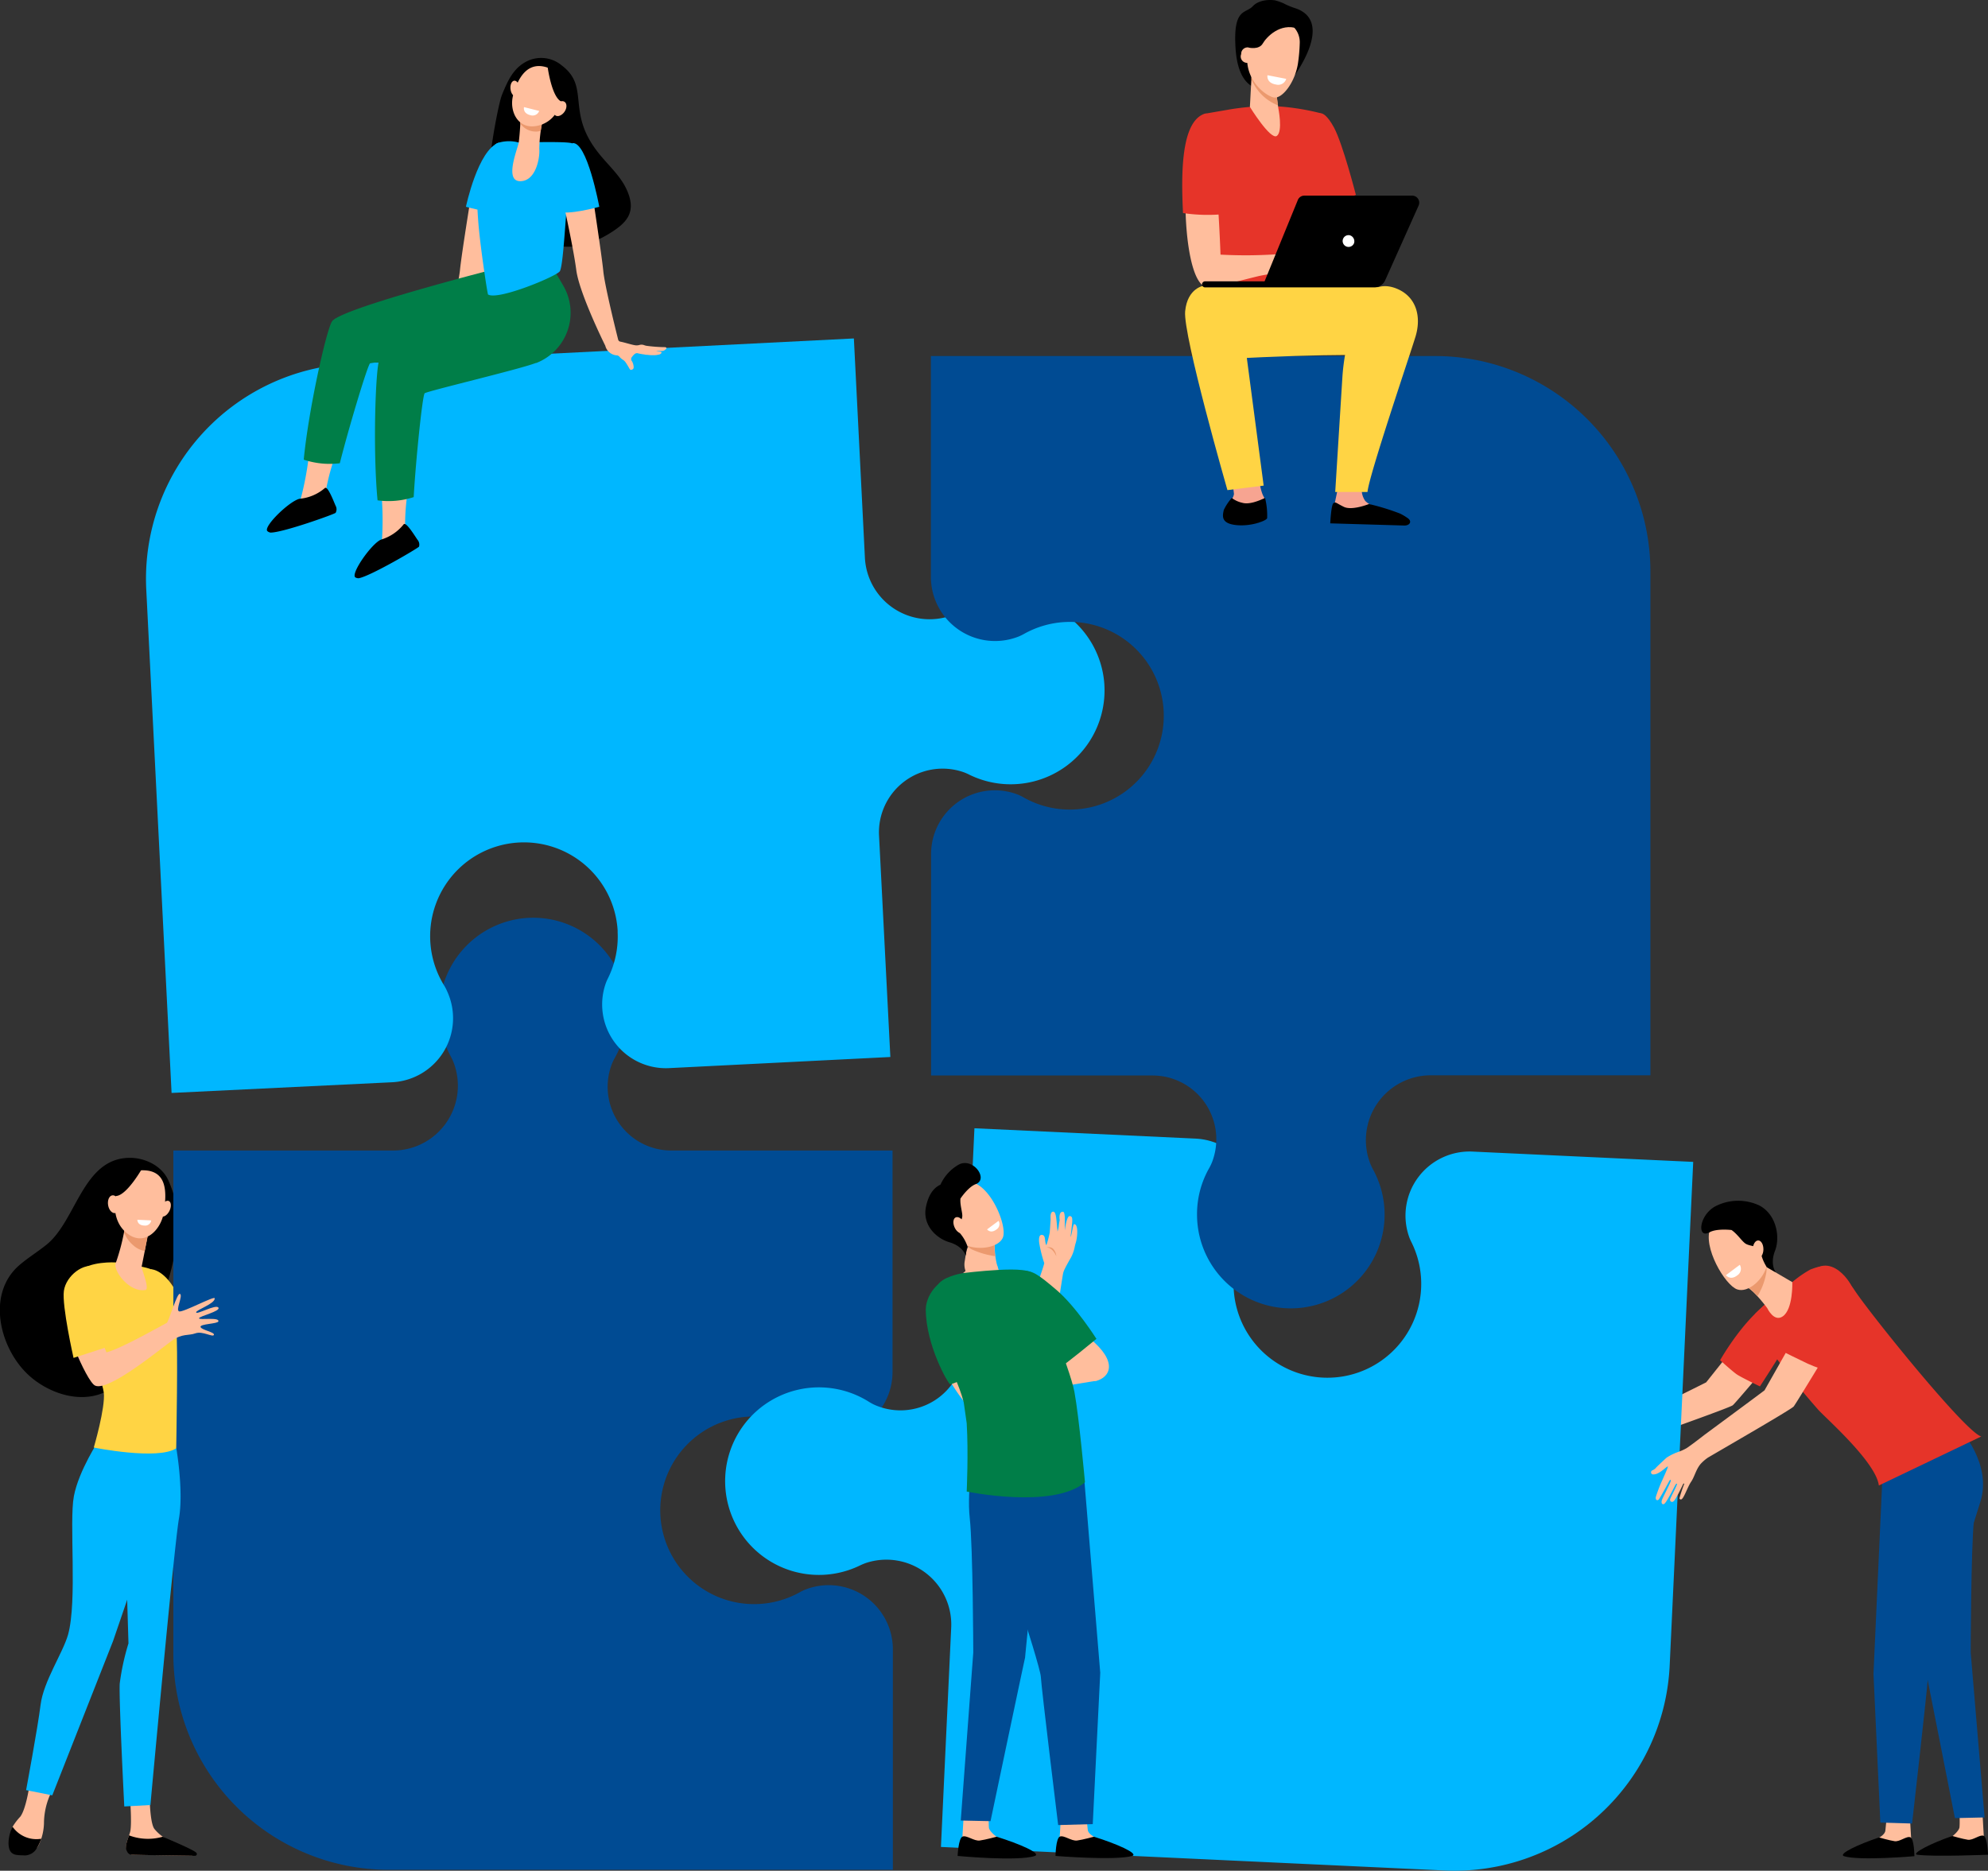 <svg xmlns="http://www.w3.org/2000/svg" viewBox="0 0 411.44 387.19"><rect x="0" y="0" width="411.44" height="387.19" fill="#333333" stroke="none"/><defs><style>.cls-1{fill:#ffbe9d;}.cls-2{fill:#e63429;}.cls-3{fill:#fe875e;}.cls-4{fill:#ffd444;}.cls-5{fill:#f48c7f;}.cls-6{fill:#004b93;}.cls-7{fill:#00b7ff;}.cls-8{fill:#eb996e;}.cls-9{fill:#fff;}.cls-10{fill:#f7a491;}.cls-11{fill:#007e48;}</style></defs><title>dibujo 1</title><g id="Capa_2" data-name="Capa 2"><g id="Esquema"><path class="cls-1" d="M331.59,294.4a5.58,5.58,0,0,1,2.66.85,46.84,46.84,0,0,0,4.86-2.2s13.28-6.56,14-6.94l9.59-12.05,7.38,3.4s-10.77,12.82-11.46,13.39-19.71,7.24-21.37,7.88c0,0-1.67,1.53-2.75,2.45a11.32,11.32,0,0,1-2.87,1.49,11.69,11.69,0,0,1-2.92,1c-1.45.32-.25-.67-.25-.67s2.57-1.08,2.44-1.28-1.46.53-3.06.89l-1.19.27c-1,.21-1.41-.35-.43-.74a10.65,10.65,0,0,1,1.38-.45,7.18,7.18,0,0,0,1.26-.49,10.1,10.1,0,0,0,1.3-.52s.06-.2-.38-.12a22.17,22.17,0,0,1-2.39.67c-.45.05-1.38.22-1.38.22s-1.64.16-1.66-.08c0-.5,1-.78,1.62-.77a6.31,6.31,0,0,1,1.37-.34s1.91-.76,1.8-1a14,14,0,0,0-2.42.14c-1.3.09-2.24.09-2.31-.16-.11-.4.92-.55.92-.55s.91-.13,1.21-.2,1.38-.4,1.38-.4,3.51-1.29,3.38-1.55-.7-.8-.95-.8-.69.25-.94.25-.78-.05-.82-.36,1.34-1,1.34-1A3.87,3.87,0,0,1,331.59,294.4Z"/><path class="cls-2" d="M356,281.53s2.39,2.17,3.38,2.88c.83.6,4.86,2.54,4.86,2.54s4-6.14,5.76-9.22c2.13-3.73,3.6-9.28,3.09-9.43a7.32,7.32,0,0,0-5.14.14C361.76,271.28,356,281.53,356,281.53Z"/><path class="cls-3" d="M333.91,297.61a2.31,2.31,0,0,1-2.62-1C331.18,297.75,332.93,298.33,333.91,297.61Z"/><path d="M36.76,254.56a21.69,21.69,0,0,0-2-10.43c-1.37-2.87-4.76-4.49-7.85-4.49-9.81,0-11.06,13-17.31,18-1.91,1.54-4,2.79-5.85,4.44-6.67,6.11-3.67,17.43,2.46,22.79,4.25,3.72,10.93,5.83,16.17,2.92A16.52,16.52,0,0,0,28.7,281c2.1-3.92,3.45-8.45,4.94-12.63A47.39,47.39,0,0,0,36.76,254.56Z"/><path class="cls-4" d="M38.36,271.86c-3.06-9.3-7.11-9.15-7.11-9.15l3.27,19.8c1.89-.52,4.36-1.67,6.25-2.2A84.7,84.7,0,0,0,38.36,271.86Z"/><path class="cls-5" d="M53.86,303.58,42.65,295s-1.13-8-2.64-15c-1.89.53-3.6,2-5.49,2.53l2.85,15.85,14.69,7.58,4.15,5.34.94-5.48Z"/><path class="cls-6" d="M156,293.17a19.27,19.27,0,0,1,9.57,2.52,10.25,10.25,0,0,0,1.15.56,13.19,13.19,0,0,0,18-12.33V238.13H139a13.19,13.19,0,0,1-12.33-18,11.35,11.35,0,0,1,.56-1.16,19.42,19.42,0,0,0-17.82-29,19.48,19.48,0,0,0-18.48,18.84,19.26,19.26,0,0,0,2.38,9.88,11.7,11.7,0,0,1,.55,1.18,13.42,13.42,0,0,1-12.58,18.26H35.88V342.47A44.58,44.58,0,0,0,80.45,387H184.79V341.4A13.28,13.28,0,0,0,166.67,329a8.91,8.91,0,0,0-1.16.56A19.42,19.42,0,1,1,156,293.17Z"/><path class="cls-7" d="M255.27,264.83a19.4,19.4,0,0,1,3-9.44,11,11,0,0,0,.61-1.13c3.94-8.44-2.17-18.16-11.47-18.6l-45.74-2.14-2.14,45.75a13.18,13.18,0,0,1-18.59,11.47,10,10,0,0,1-1.13-.62A19.41,19.41,0,1,0,178,324c.38-.18.78-.35,1.2-.5a13.43,13.43,0,0,1,17.66,13.42l-2.12,45.35,104.22,4.87a44.56,44.56,0,0,0,46.6-42.43l4.87-104.23-45.59-2.13a13.27,13.27,0,0,0-13.25,17.52,9.09,9.09,0,0,0,.5,1.18,19.42,19.42,0,1,1-36.77,7.78Z"/><path class="cls-7" d="M127.82,192.8a19.38,19.38,0,0,1-2,9.69,9.09,9.09,0,0,0-.5,1.18,13.19,13.19,0,0,0,13.21,17.4l45.74-2.3L181.93,173a13.18,13.18,0,0,1,17.4-13.21,9.73,9.73,0,0,1,1.18.5,19.43,19.43,0,0,0,28-19.25,19.42,19.42,0,0,0-29.49-14.65,11.32,11.32,0,0,1-1.15.61A13.41,13.41,0,0,1,179,115.39l-2.28-45.34L72.54,75.29A44.56,44.56,0,0,0,30.27,122l5.24,104.21L81.09,224a13.27,13.27,0,0,0,11.5-18.72A11,11,0,0,0,92,204.1a19.42,19.42,0,1,1,35.84-11.3Z"/><path class="cls-6" d="M221.42,167.56a19.27,19.27,0,0,1-9.57-2.52,10.25,10.25,0,0,0-1.15-.56,13.19,13.19,0,0,0-18,12.33V222.6h45.79a13.19,13.19,0,0,1,12.33,18,11.35,11.35,0,0,1-.56,1.16,19.21,19.21,0,0,0-2.52,9.56A19.41,19.41,0,1,0,284.14,242a11.7,11.7,0,0,1-.55-1.18,13.42,13.42,0,0,1,12.58-18.26h45.4V118.26A44.58,44.58,0,0,0,297,73.69H192.66v45.64a13.28,13.28,0,0,0,18.12,12.43,10.42,10.42,0,0,0,1.16-.56,19.42,19.42,0,1,1,9.48,36.36Z"/><path class="cls-1" d="M6.08,369.62S5.39,374.43,4.2,376a12.3,12.3,0,0,0-1.61,2.12,6.21,6.21,0,0,0,.22,4.84c.28.62,0,.62.62.82a3.94,3.94,0,0,0,4.74-2.23,11.39,11.39,0,0,0,.93-4.1,14.87,14.87,0,0,1,1.55-6.58Z"/><path class="cls-1" d="M26.89,371.82s.43,5.42.08,7.18c-.18.94-1.22,2.89-.74,3.77a2.35,2.35,0,0,0,1,1.11l12.29.2c.67,0,.23-.42-.31-.82a25.35,25.35,0,0,0-4.42-2.45c-.19-.09-.86-.51-1.1-.66A8.76,8.76,0,0,1,32,378.59c-.89-1-1-5.75-1-5.75Z"/><path class="cls-7" d="M36.49,299.76s1.55,8.8.54,14.57-5.9,59.26-5.9,59.26l-5.41.3s-1.14-22.34-.94-25.45a49,49,0,0,1,1.81-8.3l-.54-18,6.84-23.7Z"/><path class="cls-7" d="M20.57,297.91s-4.27,6.43-5.28,11.76.74,21.7-1.21,28.68C13,342.13,9,348,8.4,352.84s-3,17.67-3,17.67l5.42,1.08L23.4,339.65l9.88-28.87,2.53-14.87Z"/><path class="cls-4" d="M24,261.29s-5.65-.36-7.88,2.08,5,21.75,5.36,24.86-2.07,11.37-2.07,11.37,13.27,2.68,17.06.16c0,0,.41-22.34,0-24.56S32.7,264,31.89,263.07,24,261.29,24,261.29Z"/><path class="cls-1" d="M25.9,253.73l-.08.45A43.24,43.24,0,0,1,24,261.29c-.8,1.5,2.71,6.29,6.08,5.7,1-.17-.85-4.39-.76-4.84l.64-3.22c.13-.68.26-1.36.39-2L31,253.6Z"/><path class="cls-8" d="M25.82,254.18l.08-.45L31,253.6l-.66,3.32c-.13.64-.26,1.33-.39,2a4.78,4.78,0,0,1-2.41-1.21A6.32,6.32,0,0,1,25.67,255Z"/><path class="cls-1" d="M29.3,242.22a4.53,4.53,0,0,0-3.87,1.66c-1.49,1.93-3.1,7.91.61,11.17s7.37-.43,7.91-4.34S34.7,242.08,29.3,242.22Z"/><path class="cls-1" d="M35.05,250.66c-.45.86-1.19,1.34-1.66,1.06s-.5-1.19-.06-2.05,1.19-1.34,1.66-1.07S35.49,249.79,35.05,250.66Z"/><path d="M29.57,241.58s-3.18,5.69-5.46,5.95-2.57,3.29-2.57,3.29.81-7,3.07-8.31A8.28,8.28,0,0,1,29.57,241.58Z"/><path d="M8.54,380.57a6,6,0,0,1-5.94-2.49c-.75,1.47-1.12,3.66-.57,4.86s1.91,1,3,1.08a2.92,2.92,0,0,0,2.68-1.65A9.62,9.62,0,0,0,8.54,380.57Z"/><path d="M33.7,380.15a11.06,11.06,0,0,1-7-.28c-.35,1-.81,2.22-.57,2.93.3.88.73,1.07,1.1,1.08,3,.08,10.87.19,13.14.22a.37.37,0,0,0,.28-.61C40.1,382.82,33.94,380.3,33.7,380.15Z"/><path class="cls-1" d="M24.71,249c.19,1-.19,1.94-.83,2.07s-1.32-.58-1.5-1.59.18-1.94.83-2.07S24.53,248,24.71,249Z"/><path class="cls-9" d="M28.43,252.46l2.87.13a1.26,1.26,0,0,1-1.38,1.07C28.38,253.63,28.43,252.46,28.43,252.46Z"/><path class="cls-2" d="M273.34,23.44c.36,0,1.34.34,2.77,3,1.83,3.46,4.51,13.91,4.51,13.91l-8,3-1-2.18L269.92,24.4S273.24,23.43,273.34,23.44Z"/><path class="cls-2" d="M262.79,21.93a49,49,0,0,1,10.55,1.51s1.93,16.56-1.73,29.14c-.82,2.81.68,11.67.68,11.67l-23.66-.31s2.8-21.42,1.74-24.88-1.08-15.51-1.08-15.51l5.32-.92A54.62,54.62,0,0,1,262.79,21.93Z"/><path class="cls-10" d="M260,95s.52,6,1.49,7.71,0,4.52-.11,4.91-2,1-5.16.61-3.09-1.06-2.84-2.23,1.93-2.67,2-3.79a29.17,29.17,0,0,0-1-5.13Z"/><path class="cls-4" d="M269.62,59.26s16.33-.9,20,1.31-2.6,13-2.6,13-11.36-.52-33.62.76c-5.27.31-5.73-13.74-4.74-14.9S269.62,59.26,269.62,59.26Z"/><path d="M255.86,108.68c-3.24-.34-2.84-1.93-2.58-3.14a10.76,10.76,0,0,1,1.65-2.48,5.49,5.49,0,0,0,2.16,1c1.46.43,3.46-.42,4.73-1a15,15,0,0,1,.43,4.17C262.2,107.72,259.09,109,255.86,108.68Z"/><path class="cls-4" d="M257.64,71l3.89,29.51-7.5.93s-9.22-32.08-8.75-37,3.93-5.32,3.93-5.32S255.91,57.88,257.64,71Z"/><path class="cls-1" d="M249,25.39c2.22-.83,3.3,19.1,3.6,27.31a97,97,0,0,0,12.44-.13c.8-.06,2.65-.73,3.44-.84a8.31,8.31,0,0,1,2-.09A38.26,38.26,0,0,1,275,53.7c.44.46,1.61,1.6,1.41,2.1s-2.25-1.38-2.25-1.38l-1-.57c1.26,1.22,3.64,2.83,3.3,3.42s-2.49-1.06-4-2.18c1.31,1.19,2.95,3.32,2.57,3.65s-2.2-2.16-4.18-2.87c-.74-.26-1.47.46-2.05.55a4.23,4.23,0,0,1-1.5.08l-2.15-.61c-.73.07-.75.5-1.49.66s-2.27.38-3.36.64c-6.3,1.54-8.4,2.26-10.33,2.25C244.15,59.44,243.81,27.35,249,25.39Z"/><path class="cls-2" d="M244.84,44.1c-.42-8.4-.36-18.76,4.35-20.52,1.86-.7,5.14,3.49,4.55,20.69A35,35,0,0,1,244.84,44.1Z"/><path class="cls-10" d="M282,100.15a4.08,4.08,0,0,0,.52,3.48c1.17,1.39,6,2.75,6.67,3.5a2.14,2.14,0,0,1,.6,1.39l-13.66-.38.14-4.12.63-3Z"/><path d="M283.32,104.32s-3.51,1.42-5.21.58-1.64-1.07-2.13-.76-.67,4.18-.67,4.18l15.36.45c1.07,0,1.61-.81.74-1.48a11.17,11.17,0,0,0-1.67-1A47.82,47.82,0,0,0,283.32,104.32Z"/><path class="cls-4" d="M281.43,63.13c1.06-2.22,3.46-5.11,7.68-3.37,4,1.66,5.12,5.75,3.84,9.93s-9.64,28.76-9.93,32.14l-6.68,0s1.21-19.47,1.51-24.17A45.89,45.89,0,0,1,281.43,63.13Z"/><path d="M292.28,40.49H269.94a1.44,1.44,0,0,0-1.34.91l-6.88,16.83H249.4a.63.63,0,0,0-.62.63h0a.62.62,0,0,0,.62.62h35A2.44,2.44,0,0,0,286.68,58l6.93-15.48A1.46,1.46,0,0,0,292.28,40.49Z"/><path class="cls-9" d="M280.25,50.29a1.22,1.22,0,1,1-.92-1.6A1.3,1.3,0,0,1,280.25,50.29Z"/><path d="M268.1,1.71a15.41,15.41,0,0,1-2-.79,9.77,9.77,0,0,0-2.25-.85c-1.25-.19-3.39-.06-4.57,1.22-1.48,1.6-4.1.29-3.57,8.66.6,9.48,5.87,8.44,6,8.28l4.7-6.07s1.6,3.5,1.6,3.37S276.18,4.44,268.1,1.71Z"/><path class="cls-1" d="M264.1,18.93l.45,3.38s1,4.88-.29,5.82-5.58-6-5.58-6l.46-8.58Z"/><path class="cls-8" d="M259,16.37a9.72,9.72,0,0,0,5.49,5.43l-.38-2.87-5-5.34Z"/><path class="cls-1" d="M263.83,4.26A4.51,4.51,0,0,1,269,8.82a34.64,34.64,0,0,1-.38,4.35c-.61,3.9-3.27,7.35-5,7s-6.2-3.68-5.42-9.24C258.68,7.53,260.91,4.73,263.83,4.26Z"/><path class="cls-1" d="M259.42,11.63a1.32,1.32,0,1,1-2.54-.44,1.32,1.32,0,1,1,2.54.44Z"/><path d="M258.42,9.85s2.13.53,2.92-.84,3.62-4.33,7.22-3.1-3.17-3-3.45-3l-3.74,0s-2.67,2.19-2.76,2.43-.86,2.86-.86,2.86Z"/><path class="cls-9" d="M262.32,15.57l3.88.75a1.73,1.73,0,0,1-2.09,1.18C262,17.16,262.32,15.57,262.32,15.57Z"/><path class="cls-1" d="M196.7,285.65a4,4,0,0,0,.42,1,39.32,39.32,0,0,0,4,5.37l2.19-4.91s-.36-1.55-1-3.76C200.26,283.92,198.26,284.24,196.7,285.65Z"/><path class="cls-11" d="M209.22,281.38s-12.18,5.24-12.57,5.14-5-8-5.05-15.46c0-3.45,3.56-7.59,7.55-6.77,2,.41,2,1,5,5.29S209.22,281.38,209.22,281.38Z"/><path class="cls-1" d="M219.61,375.4l-.29,4.79c-.1.61-.52,2.11-.52,2.66,0,2.07,9.84-1.76,7.64-2.68-.2-.08-1.25-.71-1.31-1.42-.11-1.09-.36-3.29-.36-3.29Z"/><path d="M226.41,380.15s-2.31.63-3.49.79-2.75-1.18-3.58-.81-.89,4-.89,4,12.4,1,15.88,0C235.71,383.64,231.14,381.63,226.41,380.15Z"/><path class="cls-1" d="M199.47,375.4l-.29,4.79a25.39,25.39,0,0,0-.52,2.66c0,2.07,9.84-1.76,7.64-2.68-.2-.08-1.56-1.18-1.63-1.89-.1-1.09,0-2.82,0-2.82Z"/><path d="M206.27,380.15s-2.31.63-3.5.79-2.74-1.18-3.58-.81-1,4-1,4,12.46,1.18,16,0C215.55,383.59,211,381.63,206.27,380.15Z"/><path class="cls-1" d="M204.17,290.57a3.89,3.89,0,0,1,0-4.58l7-9.84.24-.66c.43-1.2,1.34-3.71,2.13-6.21v0c.25-.88.78-2.4,1.29-3.87.57-1.64,1.27-3.67,1.29-4l-.11-.31a27.38,27.38,0,0,1-.9-3.65c-.1-.54-.2-1.86.45-1.86,1,0,.53,1.32,1,2.14a21.22,21.22,0,0,0,.67-2.52,3.59,3.59,0,0,0,.05-.46l.16-2.35c0-.2-.18-1.62.54-1.62h0c.64.05.63,1.56.89,4.12.09-.29.17-.65.24-1a9.74,9.74,0,0,1,.21-1.36c-.13-.71-.05-1.84.71-1.73.38.05.35,1.62.35,1.62,0,.22,0,1.88,0,2.21.08-.56.39-2.94,1-2.94s.54.64.53,1.15c0,.3-.32,2.88-.34,3.18.24-.39.51-2.66.74-2.66,1,0,.62,3.22.26,4.06,0,.09-.06.26-.11.45a8.05,8.05,0,0,1-.82,2.41c-.43.73-1,1.76-1.3,2.39a3.9,3.9,0,0,0-.37,1.14c-.14.85-.37,2.33-.65,4.1-.16,1-.33,2.08-.51,3.21h0c0,.25-.22,1-.9,3.95a35.15,35.15,0,0,1-1.08,4.24c-.41.72-9.76,13.42-10.16,14l-.23.32Z"/><path class="cls-8" d="M218.61,260s-.7-1.8-2-1.8a1.45,1.45,0,0,1,1.3.22A2.5,2.5,0,0,1,218.61,260Z"/><path class="cls-1" d="M199.93,259.35l-.28,1.75a3.89,3.89,0,0,0,1.9,4c1.4.79,3.17,1.53,4.45,1.16,1.72-.5,1.05-2.43.76-3.1a3.73,3.73,0,0,1-.2-.56,16.14,16.14,0,0,1-.67-5.41c.15-.9-1-1.12-2.26-1.1A3.86,3.86,0,0,0,199.93,259.35Z"/><path class="cls-8" d="M201.19,258.62A17.52,17.52,0,0,0,206,260a9.07,9.07,0,0,1-.11-2.81c.15-.91-1-1.13-2.3-1.1-1.7.15-3.21.41-3.21.41l-.21,1.36A3.47,3.47,0,0,0,201.19,258.62Z"/><path class="cls-1" d="M196.15,246.59a3.88,3.88,0,0,0-.75,3.56c.68,2.42,2.18,6.49,4.17,7.43,2.88,1.36,7.16.65,8-1.47.89-2.35-2.36-10.4-6.4-11.42A4.83,4.83,0,0,0,196.15,246.59Z"/><path d="M198.34,241.09a9.05,9.05,0,0,0-3.7,4.1c-1.08.51-2.38,1.61-3,4.59-.77,3.67,2,6.49,4.87,7.34s3.35,2.77,3.35,2.77l.32-2.07a8.12,8.12,0,0,0-1.61-2.7c-1-.9.46-2.21.58-3.28.1-.82-.51-2.42-.37-3.77,0,0,1.61-2.44,3.2-3C204.67,244,201.29,239.39,198.34,241.09Z"/><path class="cls-1" d="M199.56,253.22c.38.91.23,1.81-.34,2s-1.33-.37-1.7-1.28-.23-1.82.34-2S199.19,252.31,199.56,253.22Z"/><path class="cls-1" d="M210.27,288.49,227,285.76s-1.91-4.79-2.59-4.79-12.65,5.23-12.65,5.23l-.95,1.91Z"/><path class="cls-6" d="M201.7,300s-1.67,8.07-1,14.19.73,27.84.73,27.84l-2.59,34.77,6.16.13s7.3-34.75,7.16-33.85,2.45-24.47,2.45-24.47l-8.7-19.37Z"/><path class="cls-6" d="M203.33,299.58s-1.09,7.26.27,10.45,11.67,34.44,11.81,37S219,377.74,219,377.74l7.16-.2,1.55-31.32-3.25-39.36-3.15-10Z"/><path class="cls-1" d="M199.27,263.54a6.43,6.43,0,0,0,3.41,1,11.49,11.49,0,0,0,4-1.65l-.33-1.1s-4.26-.62-4.37-.56S199.27,263.54,199.27,263.54Z"/><path class="cls-1" d="M218.09,280.74s6.32,6,9.18,4.95,4-4.51-2.93-9.6C218.1,271.52,218.09,280.74,218.09,280.74Z"/><path class="cls-11" d="M222.37,288.11c-.94-5.11-7.75-21-8.29-24-.27-1.42-3.94-1.46-7.44-1.27-3.7.2-7.37.66-7.37.66s-3.27.54-4.71,1.89-1.83,5.08.24,12.17c1.64,5.59,3.66,8.66,4.66,12.73.21,1.37.38,2.71.61,4.29.37,6.09,0,14.13,0,14.13s17.81,3.7,24.48-1.91C224.55,306.84,223.34,293.35,222.37,288.11Z"/><path class="cls-11" d="M226.92,277.11s-7,5.77-7.4,5.77-10-7.14-12.22-13c-1.24-3.25,1.36-6.88,4.33-6.87,2.06,0,3,.54,7.05,4S226.92,277.11,226.92,277.11Z"/><path d="M103.93,19.52c1.15-2.76,2.31-5.52,5.29-6.92a6.64,6.64,0,0,1,7,.91c6.06,4.55.78,9.57,7.68,18.2,2.14,2.69,4.73,4.85,6,8,1.8,4.4-.34,6.51-3.77,8.62-16.41,10.09-25-10.62-24.7-15.36C101.72,29.45,103.2,21.29,103.93,19.52Z"/><path class="cls-1" d="M86.9,73.2c.7-.11,2.38-1.32,3-1.43l1.88-.29C92.26,69.54,94.9,59,95.2,55.87,95.52,52.52,97.89,38,97.89,38L104,39.12s-2.55,11.17-3.26,16.58c-.6,4.65-5.7,15.11-6.35,16.21a.22.22,0,0,1,0,.08c-.09,1.64-.88,1.1-.88,1.1l-1.29.33s-4.55.43-4.84.54S86.21,73.31,86.9,73.2Z"/><path class="cls-7" d="M103.25,29.52C98.9,31,96.43,42.8,96.43,42.8s6.82,1.9,8.56.9c0,0,2-8.78,2.69-8.47Z"/><path class="cls-1" d="M69.65,93.6a45.85,45.85,0,0,0-2.08,7.29c0,.19.25,1.14.22,1.35-2.67,3.64-6.5,4.43-9.79,4.67,1.68-1.64,4.14-3.19,4.25-3.71A64,64,0,0,0,64,93.62C66,94.57,67.38,93.82,69.65,93.6Z"/><path class="cls-11" d="M107.45,54.39l5.87,16.53-13,2.42c-3.53.65-23.23,1.51-23.73,1.86s-4.44,13.42-6.26,20.68a17.09,17.09,0,0,1-7.47-.74c1-10.39,4.68-26.84,5.86-28.63C70.67,63.59,107.45,54.39,107.45,54.39Z"/><path class="cls-1" d="M84.52,100.84a47.12,47.12,0,0,0-.68,7.55c0,.2.46,1.09.47,1.29-1.94,4.07-5.55,5.57-8.74,6.42,1.34-1.92,3.47-3.9,3.49-4.43a65.16,65.16,0,0,0-.13-9.73C81.11,102.48,82.33,101.49,84.52,100.84Z"/><path class="cls-11" d="M114.3,55.24l2.28,3.89a11.15,11.15,0,0,1-5.59,16l-.1,0c-3.34,1.3-22.54,5.83-23,6.27s-1.85,14-2.27,21.49a17,17,0,0,1-7.48.67c-1-10.39-.43-27.24.38-29.22C79.9,71.18,114.3,55.24,114.3,55.24Z"/><path d="M83.55,108.51c.51-.57,2.38,2.54,2.85,3.2a1.51,1.51,0,0,1,.32,1.43c-.17.3-10.06,6.12-12.48,6.54a1.28,1.28,0,0,1-.72-.19c-.94-.84,3.4-7,5.35-7.81A9.4,9.4,0,0,0,83.55,108.51Z"/><path d="M67.25,101c.61-.46,1.87,2.94,2.21,3.68a1.5,1.5,0,0,1,0,1.46c-.22.27-11,4.13-13.48,4.09a1.21,1.21,0,0,1-.67-.33c-.77-1,4.65-6.24,6.71-6.67A9.27,9.27,0,0,0,67.25,101Z"/><path class="cls-7" d="M107.36,29.48h0a1.1,1.1,0,0,1-.43-.09,7.64,7.64,0,0,0-4,.23c-1.67.7-4.25,7.28-4.1,14,.06,1,.13,2,.18,2.61.42,5.1,1.88,14.67,2,14.72,2,1.28,14-3.69,14.83-4.78s1.31-14.35,1.72-15l.78-11.53C117,29.24,109.5,29.47,107.36,29.48Z"/><path class="cls-1" d="M112.23,25.24a31.14,31.14,0,0,0-.62,5.58c.16,1.57-.59,6.66-3.93,6.68s-.63-6.47-.32-8a57.69,57.69,0,0,0,.39-6.33Z"/><path class="cls-8" d="M107.68,25.55c.06-1.31.07-2.4.07-2.4l4.48,2.09s-.16.82-.32,1.86A3.91,3.91,0,0,1,107.68,25.55Z"/><path class="cls-1" d="M113.87,14.2a5.6,5.6,0,0,1,2.36,3c.63,2.08-.09,7.43-4.55,8.72s-6.39-2.95-5.47-6.26S109.12,12.18,113.87,14.2Z"/><path class="cls-1" d="M105.65,18.4c.09.9.58,1.58,1.1,1.53s.87-.82.78-1.71-.58-1.57-1.1-1.52S105.56,17.51,105.65,18.4Z"/><path d="M113.35,13.93s.8,6,2.74,7.05,1.12,3.73,1.12,3.73,1.75-6.16.22-8.13A8.43,8.43,0,0,0,113.35,13.93Z"/><path class="cls-1" d="M114.94,21.84c-.52.77-.52,1.69,0,2.05s1.37,0,1.9-.77.52-1.7,0-2.05S115.47,21.06,114.94,21.84Z"/><path class="cls-9" d="M108.45,22.17l3.14.79a1.44,1.44,0,0,1-1.77.89C108.12,23.47,108.45,22.17,108.45,22.17Z"/><path class="cls-1" d="M395.25,375.59l.27,4.71c.09.6.48,2.07.48,2.61,0,2-9-1.73-7-2.63.18-.08,1.14-.7,1.2-1.39.09-1.07.33-3.23.33-3.23Z"/><path d="M388.9,380.3s2.12.62,3.21.78,2.52-1.16,3.29-.8.81,3.9.81,3.9-11.38,1-14.58,0C380.36,383.73,384.56,381.75,388.9,380.3Z"/><path class="cls-1" d="M410.3,375.35l.27,4.71a26.29,26.29,0,0,1,.48,2.61c0,2-9-1.73-7-2.63.18-.08,1.43-1.16,1.49-1.86.09-1.07,0-2.77,0-2.77Z"/><path d="M404.06,380s2.12.62,3.21.78,2.52-1.16,3.29-.81.88,3.91.88,3.91-11.3.46-14.65,0C395.47,383.66,399.72,381.47,404.06,380Z"/><path class="cls-6" d="M407.62,300.72s1.53,7.93.91,13.94-.67,27.35-.67,27.35l2.87,34.15-6.14.14S397.88,342.16,398,343s-2.25-24-2.25-24l8-19Z"/><path class="cls-6" d="M405.48,295.6s6.94,7.31,4.36,15.29c-1,3.21-10.71,33.85-10.84,36.35s-3.27,30.18-3.27,30.18l-6.57-.2-1.42-30.77L389.62,305l4-7Z"/><path class="cls-2" d="M363.35,271.81a61,61,0,0,1,7.22-6.14,23.21,23.21,0,0,1,4.14-2.93c1.77-.61,4.8-2.24,9.18,4.4,3.13,4.75,22.91,29.34,26.16,30.17l-21.2,10.15c-.58-4.85-11.06-14-12.57-15.71C372.91,287.93,361.2,274.21,363.35,271.81Z"/><path class="cls-1" d="M364.34,261.51l6.6,3.86s.19,5.64-2,7.1c-1.81,1.23-3.19-1.72-3.19-1.72s-2.46-3.4-4.32-4.46S364.34,261.51,364.34,261.51Z"/><path class="cls-8" d="M365.44,264a13.64,13.64,0,0,1-1.71,4.27,11,11,0,0,0-2.27-2c-.87-.49-.32-1.55.52-2.54,1.19-1.24,2.36-2.24,2.36-2.24l1.26.74A5.46,5.46,0,0,1,365.44,264Z"/><path class="cls-1" d="M360.9,251.82c.11-.14,5.54,6.62,4.87,9.79s-3.95,6.06-6.24,5.26C357,266,352.32,258,354,254.18S360.9,251.82,360.9,251.82Z"/><path d="M355,249.68a10.3,10.3,0,0,1,9.11-.18c3.55,1.86,4.36,6.53,3.25,9.38s.16,4.46.16,4.46l-1.88-1.1a9,9,0,0,1-1.25-3.08c-.14-1.37-2.13-1.13-3.11-1.75-.75-.47-1.7-2-2.92-2.83,0,0-3.05-.37-4.55.47C351.2,256.49,351.56,251.57,355,249.68Z"/><path class="cls-1" d="M362.76,258.55c0,1,.46,1.85,1.07,1.86s1.12-.81,1.13-1.82-.46-1.84-1.07-1.85S362.78,257.54,362.76,258.55Z"/><path class="cls-9" d="M357.2,263.93l2.87-2.15a1.6,1.6,0,0,1-.47,2.15C358.09,265.13,357.2,263.93,357.2,263.93Z"/><path class="cls-1" d="M350,306.68c.72-1.05,1-2.57,2-3.72a9,9,0,0,1,1.47-1.27c4.79-2.8,17.26-10,17.75-10.58s9.09-14.81,9.09-14.81l-7.65-1.73-7.47,13.19c-.62.5-12.49,9.26-12.49,9.26s-2.35,1.85-3.64,2.71a10.48,10.48,0,0,1-1.84.82,11.27,11.27,0,0,0-2.29,1.14c-.31.27-.93.86-1.31,1.22s-.82.76-1,1a2.5,2.5,0,0,1-.67.43.44.44,0,0,0,.07.82,2,2,0,0,0,1.16-.27c.86-.4,1.91-1.49,2-1.36s-1,2.47-1.11,2.74a30.6,30.6,0,0,0-1.39,3.6c-.07.61.3.75.57.53s2.2-3.83,2.2-3.83.25-.46.35-.19-1.68,3.56-1.85,4.1,0,1,.46.8,2.29-3.87,2.29-3.87.22-.45.37-.3-1.41,2.94-1.43,3.27a.42.42,0,0,0,.7.36c.49-.31,2-3.57,2-3.57s.18-.22.24-.07a31.2,31.2,0,0,0-1,3,.29.29,0,0,0,.34.24C348.46,310.29,349.26,307.74,350,306.68Z"/><path class="cls-2" d="M378.23,283.77s-2.5-.79-4.09-1.52c-1.07-.49-5.74-2.81-5.74-2.81s2-8.49,3.37-11.54c5-11.2,10.67-3.48,11.44-1.68C384.93,270.25,378.23,283.77,378.23,283.77Z"/><path class="cls-9" d="M204.29,254.45l2.37-1.77a1.3,1.3,0,0,1-.39,1.76C205,255.43,204.29,254.45,204.29,254.45Z"/><path class="cls-1" d="M137.9,72c-.06-.14-.18-.14-.31-.15a30.87,30.87,0,0,1-3.72-.27,2.54,2.54,0,0,1-.6-.16,1.55,1.55,0,0,0-1,0,2.21,2.21,0,0,1-.57.06c-.63,0-2.41-.61-3.33-.77a.57.57,0,0,1-.43-.4c-.9-3.57-2.83-11.57-3.08-14.2-.32-3.36-2.65-18.52-2.65-18.52L116,39.29s2.56,11.19,3.27,16.62c.54,4.19,4.73,13.08,6,15.64a2.63,2.63,0,0,0,2.42,2,.79.79,0,0,1,.49.26,3.35,3.35,0,0,0,.78.68,1.85,1.85,0,0,1,.54.54c.26.38.5.78.73,1.19s.32.35.55.29a.49.49,0,0,0,.36-.55,2.53,2.53,0,0,0-.37-1.23.65.65,0,0,1,.05-.88,2.86,2.86,0,0,1,.46-.52.81.81,0,0,1,.64-.23,10.66,10.66,0,0,0,1.35.25l.38.08.21,0s.69.08.91.08l.73,0a3.35,3.35,0,0,0,.72-.1.87.87,0,0,0,.58-.24c.07-.06.14-.12.1-.23a.23.23,0,0,0-.2-.15c-.15,0-.92-.12-.91-.15l1.17,0a1,1,0,0,0,.79-.34C137.86,72.24,138,72.15,137.9,72Z"/><path class="cls-7" d="M118.43,29.63c3.07-.55,5.6,13.17,5.6,13.17s-6.82,1.9-8.56.9c0,0-2-8.78-2.69-8.47Z"/><path class="cls-1" d="M44.27,276.28c.21-.58-2.62-1-2.77-1.64s3.57-.63,3.7-1.15c.25-.95-4.08-.2-4-.65s4.51-1.44,4-2.2-4.48,1.51-4.6,1,3.91-1.78,3.84-2.92c0-.6-6.62,3-7.38,2.7s.82-3.18.21-3.61-2.35,5.81-2.77,6-9.3,5.28-12.46,6.09c-.39-1.06-1.22-2.49-1.56-3.49-1.77,1.26-3.09,1.9-4.92,3,1.33,3.32,3.22,7,4.14,7.38,2.81,1.27,13.7-7.76,15.87-9.3s3.42-1,4.89-1.53S44.07,276.86,44.27,276.28Z"/><path class="cls-4" d="M15.22,281.05s-2.43-10.75-2-13.87,4.13-6,6.7-4.95,3.74,16.09,3.74,16.09Z"/></g></g></svg>